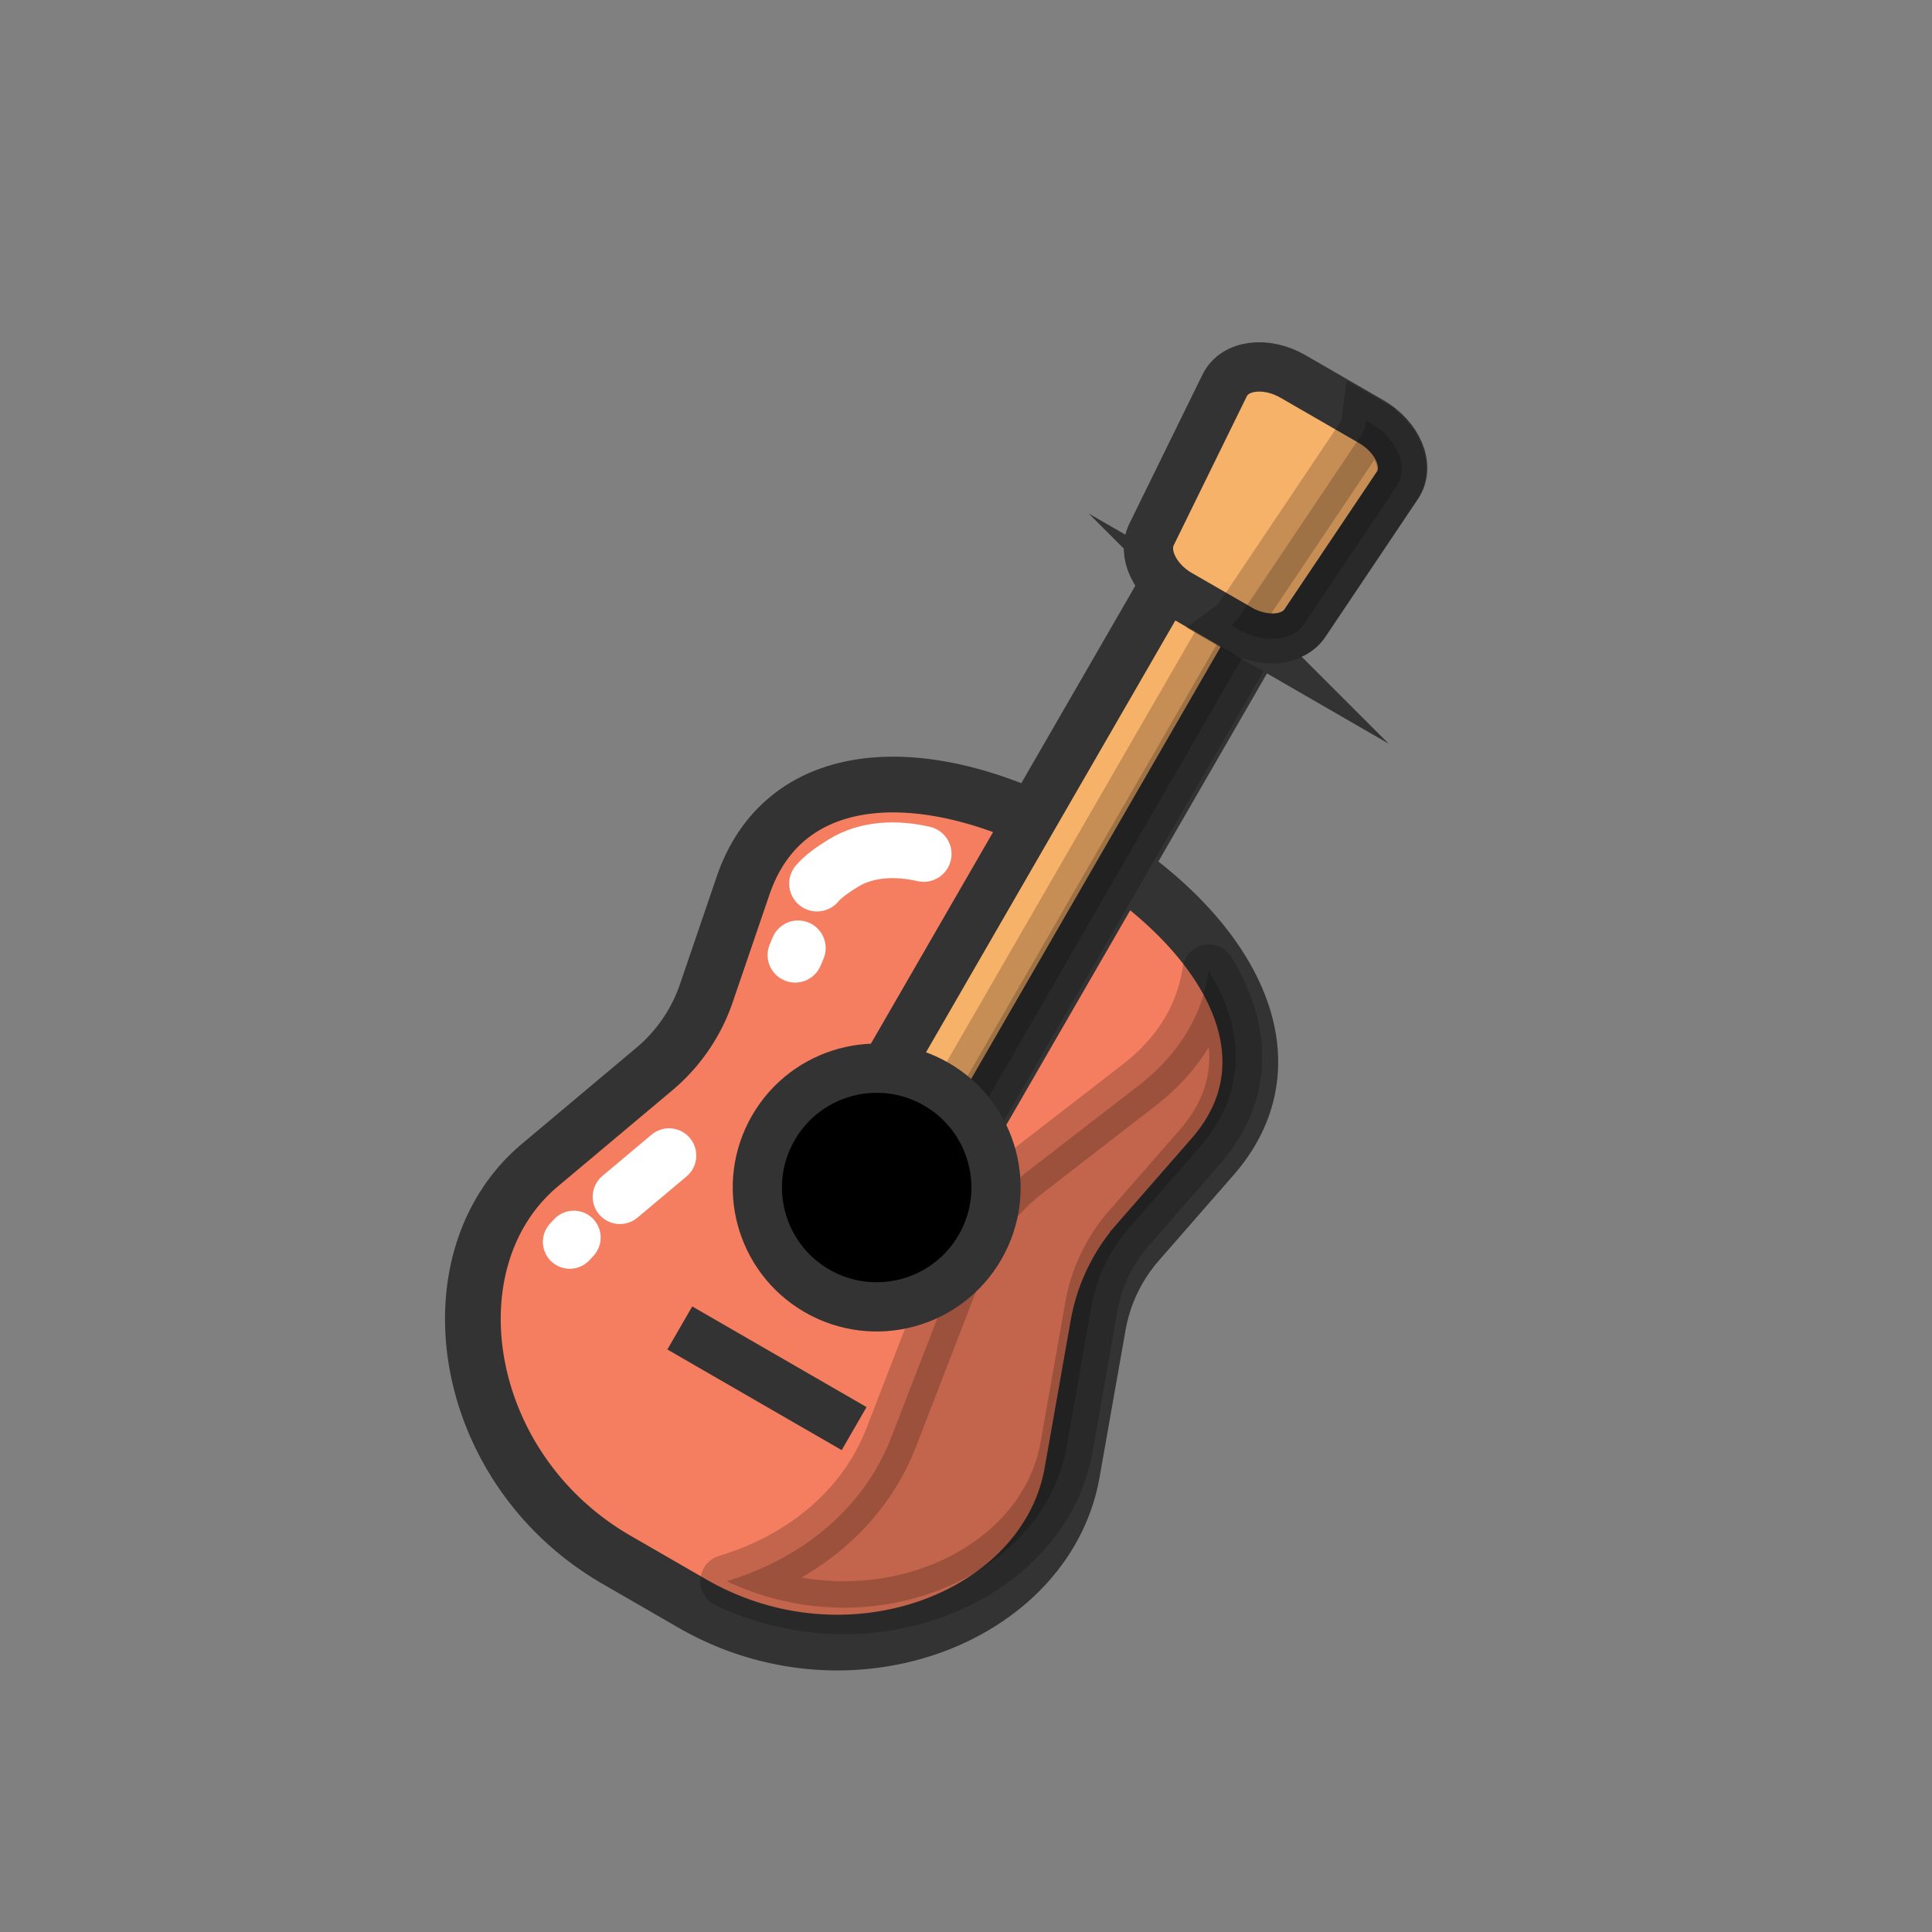 <svg xml:space="preserve" viewBox="0 0 100 100" y="0" x="0" xmlns="http://www.w3.org/2000/svg" id="Layer_1" version="1.1" preserveAspectRatio="xMidYMid" width="200" height="200" xmlns:xlink="http://www.w3.org/1999/xlink" style="margin-top:0px;margin-right:0px;margin-bottom:0px;margin-left:0px;display:block;shape-rendering:auto;background-position-x:0%;background-position-y:0%;background-size:auto;background-origin:padding-box;background-clip:border-box;background:scroll rgba(0, 0, 0, 0) none  repeat;width:200px;height:200px;;animation:none"><rect x="0" y="0" width="100" height="100" fill="#808080" stroke="none"/><g class="ldl-scale" style="transform-origin:50px 50px;transform:matrix(0.8, 0, 0, 0.8, 0, 0);;animation:none"><g class="ldl-ani"><g class="ldl-layer"><g class="ldl-ani" style="transform-origin:50px 50px;transform:matrix(1.03, 0, 0, 1.03, 0, 0);animation-duration:1s;animation-timing-function:linear;animation-delay:-0.538s;animation-iteration-count:infinite;animation-direction:normal;animation-fill-mode:forwards;animation-play-state:paused;animation-name:animate;animation-timeline:auto;animation-range-start:normal;animation-range-end:normal;transform-box:view-box;;animation:none"><path stroke-miterlimit="10" stroke-width="3.5" stroke="#333" fill="#f47e5f" d="M32.792 90.037l-4.743-2.738c-9.915-5.724-11.871-18.866-4.819-24.787l7.161-6.012a10.767 10.767 0 0 0 3.298-4.789l2.308-6.758c2.705-7.918 12.065-7.976 21.216-2.692h0c9.151 5.283 13.781 13.418 8.276 19.72l-4.698 5.378a10.76 10.76 0 0 0-2.499 5.251l-1.626 9.207c-1.6 9.068-13.959 13.944-23.874 8.22z" style="stroke-width:3.5px;fill:rgb(244, 126, 95);stroke:rgb(51, 51, 51);;animation:none"></path></g></g>
<g class="ldl-layer"><g class="ldl-ani" style="transform-origin:50px 50px;transform:matrix(1.03, 0, 0, 1.03, 0, 0);animation-duration:1s;animation-timing-function:linear;animation-delay:-0.577s;animation-iteration-count:infinite;animation-direction:normal;animation-fill-mode:forwards;animation-play-state:paused;animation-name:animate;animation-timeline:auto;animation-range-start:normal;animation-range-end:normal;transform-box:view-box;;animation:none"><path stroke-miterlimit="10" stroke-width="3.5" stroke="#fff" stroke-linecap="round" fill="#f47e5f" d="M40.643 44.823c.436-.512 1.08-.928 1.643-1.28 1.492-.932 3.377-.967 5.055-.581" style="stroke-width:3.5px;stroke:rgb(255, 255, 255);fill:rgb(244, 126, 95);;animation:none"></path></g></g>
<g class="ldl-layer"><g class="ldl-ani" style="transform-origin:50px 50px;transform:matrix(1.019, 0, 0, 1.019, 0, 0);animation-duration:1s;animation-timing-function:linear;animation-delay:-0.615s;animation-iteration-count:infinite;animation-direction:normal;animation-fill-mode:forwards;animation-play-state:paused;animation-name:animate;animation-timeline:auto;animation-range-start:normal;animation-range-end:normal;transform-box:view-box;;animation:none"><path stroke-miterlimit="10" stroke-width="3.5" stroke="#fff" stroke-linecap="round" fill="#f47e5f" d="M39.153 49.304c.06-.151.122-.3.187-.445" style="stroke-width:3.5px;stroke:rgb(255, 255, 255);fill:rgb(244, 126, 95);;animation:none"></path></g></g>
<g class="ldl-layer"><g class="ldl-ani" style="transform-origin:50px 50px;transform:matrix(1.007, 0, 0, 1.007, 0, 0);animation-duration:1s;animation-timing-function:linear;animation-delay:-0.654s;animation-iteration-count:infinite;animation-direction:normal;animation-fill-mode:forwards;animation-play-state:paused;animation-name:animate;animation-timeline:auto;animation-range-start:normal;animation-range-end:normal;transform-box:view-box;;animation:none"><path d="M27.764 64.829l3.157-2.65" stroke-miterlimit="10" stroke-width="3.5" stroke="#fff" stroke-linecap="round" fill="#f47e5f" style="stroke-width:3.5px;stroke:rgb(255, 255, 255);fill:rgb(244, 126, 95);;animation:none"></path></g></g>
<g class="ldl-layer"><g class="ldl-ani" style="transform-origin:50px 50px;transform:matrix(0.994, 0, 0, 0.994, 0, 0);animation-duration:1s;animation-timing-function:linear;animation-delay:-0.692s;animation-iteration-count:infinite;animation-direction:normal;animation-fill-mode:forwards;animation-play-state:paused;animation-name:animate;animation-timeline:auto;animation-range-start:normal;animation-range-end:normal;transform-box:view-box;;animation:none"><path stroke-miterlimit="10" stroke-width="3.5" stroke="#fff" stroke-linecap="round" fill="#f47e5f" d="M24.209 67.957c.085-.095.173-.189.262-.281" style="stroke-width:3.5px;stroke:rgb(255, 255, 255);fill:rgb(244, 126, 95);;animation:none"></path></g></g>
<g class="ldl-layer"><g class="ldl-ani" style="transform-origin:50px 50px;transform:matrix(0.977, 0, 0, 0.977, 0, 0);animation-duration:1s;animation-timing-function:linear;animation-delay:-0.731s;animation-iteration-count:infinite;animation-direction:normal;animation-fill-mode:forwards;animation-play-state:paused;animation-name:animate;animation-timeline:auto;animation-range-start:normal;animation-range-end:normal;transform-box:view-box;;animation:none"><path stroke-miterlimit="10" stroke="#000" stroke-linejoin="round" stroke-width="3.5" opacity=".2" d="M56.667 81.816l1.626-9.207a10.764 10.764 0 0 1 2.499-5.251l4.698-5.378c3.128-3.58 2.981-7.752.595-11.656-.426 2.862-1.911 5.469-4.647 7.585l-7.41 5.732a14.133 14.133 0 0 0-4.547 6.125l-4.426 11.44c-1.833 4.739-5.932 8.034-10.903 9.535 9.652 4.563 20.986-.266 22.515-8.925z" style="stroke-width:3.5px;stroke:rgb(0, 0, 0);opacity:0.2;;animation:none"></path></g></g>
<g class="ldl-layer"><g class="ldl-ani" style="transform-origin:50px 50px;transform:matrix(0.965, 0, 0, 0.965, 0, 0);animation-duration:1s;animation-timing-function:linear;animation-delay:-0.769s;animation-iteration-count:infinite;animation-direction:normal;animation-fill-mode:forwards;animation-play-state:paused;animation-name:animate;animation-timeline:auto;animation-range-start:normal;animation-range-end:normal;transform-box:view-box;;animation:none"><path d="M68.032 16.435l6.136 3.542-25.052 43.39-6.136-3.542z" stroke-miterlimit="10" stroke-width="3.5" stroke="#333" fill="#f7b26a" style="stroke-width:3.5px;fill:rgb(247, 178, 106);stroke:rgb(51, 51, 51);;animation:none"></path></g></g>
<g class="ldl-layer"><g class="ldl-ani" style="transform-origin:50px 50px;transform:matrix(0.946, 0, 0, 0.946, 0, 0);animation-duration:1s;animation-timing-function:linear;animation-delay:-0.808s;animation-iteration-count:infinite;animation-direction:normal;animation-fill-mode:forwards;animation-play-state:paused;animation-name:animate;animation-timeline:auto;animation-range-start:normal;animation-range-end:normal;transform-box:view-box;;animation:none"><path d="M68.032 16.435l6.136 3.542-25.052 43.39-6.136-3.542z" stroke-miterlimit="10" stroke-width="3.5" stroke="#333" fill="#f7b26a" style="stroke-width:3.5px;fill:rgb(247, 178, 106);stroke:rgb(51, 51, 51);;animation:none"></path></g></g>
<g class="ldl-layer"><g class="ldl-ani" style="transform-origin:50px 50px;transform:matrix(0.93, 0, 0, 0.93, 0, 0);animation-duration:1s;animation-timing-function:linear;animation-delay:-0.846s;animation-iteration-count:infinite;animation-direction:normal;animation-fill-mode:forwards;animation-play-state:paused;animation-name:animate;animation-timeline:auto;animation-range-start:normal;animation-range-end:normal;transform-box:view-box;;animation:none"><path d="M47.385 62.37l25.052-43.39 1.732 1-25.052 43.39z" stroke-width="3.5" stroke-miterlimit="10" stroke="#000" opacity=".2" style="stroke-width:3.5px;stroke:rgb(0, 0, 0);opacity:0.2;;animation:none"></path></g></g>
<g class="ldl-layer"><g class="ldl-ani" style="transform-origin:50px 50px;transform:matrix(0.919, 0, 0, 0.919, 0, 0);animation-duration:1s;animation-timing-function:linear;animation-delay:-0.885s;animation-iteration-count:infinite;animation-direction:normal;animation-fill-mode:forwards;animation-play-state:paused;animation-name:animate;animation-timeline:auto;animation-range-start:normal;animation-range-end:normal;transform-box:view-box;;animation:none"><path d="M29.851 75.483l12.272 7.085" stroke-width="3.5" stroke="#333" fill="none" stroke-miterlimit="10" style="stroke-width:3.5px;stroke:rgb(51, 51, 51);fill:none;;animation:none"></path></g></g>
<g class="ldl-layer"><g class="ldl-ani" style="transform-origin:50px 50px;transform:matrix(0.912, 0, 0, 0.912, 0, 0);animation-duration:1s;animation-timing-function:linear;animation-delay:-0.923s;animation-iteration-count:infinite;animation-direction:normal;animation-fill-mode:forwards;animation-play-state:paused;animation-name:animate;animation-timeline:auto;animation-range-start:normal;animation-range-end:normal;transform-box:view-box;;animation:none"><path stroke-miterlimit="10" stroke-width="3.5" stroke="#333" fill="#f7b26a" d="M69.341 26.06l-4.161-2.403c-1.795-1.036-2.683-2.916-2.017-4.272l5.189-10.578c.713-1.454 2.923-1.741 4.847-.63l5.538 3.198c1.924 1.111 2.781 3.168 1.878 4.513l-6.566 9.783c-.841 1.254-2.913 1.425-4.708.389z" style="stroke-width:3.5px;fill:rgb(247, 178, 106);stroke:rgb(51, 51, 51);;animation:none"></path></g></g>
<g class="ldl-layer"><g class="ldl-ani" style="transform-origin:50px 50px;transform:matrix(0.91, 0, 0, 0.91, 0, 0);animation-duration:1s;animation-timing-function:linear;animation-delay:-0.962s;animation-iteration-count:infinite;animation-direction:normal;animation-fill-mode:forwards;animation-play-state:paused;animation-name:animate;animation-timeline:auto;animation-range-start:normal;animation-range-end:normal;transform-box:view-box;;animation:none"><path stroke-width="3.5" stroke-miterlimit="10" stroke="#000" opacity=".2" d="M78.738 11.375l-.282-.163a2.75 2.75 0 0 1-.436 1.169l-8.555 12.746a2.776 2.776 0 0 1-.624.642l.501.29c1.795 1.036 3.866.865 4.708-.389l6.566-9.783c.902-1.344.046-3.401-1.878-4.512z" style="stroke-width:3.5px;stroke:rgb(0, 0, 0);opacity:0.2;;animation:none"></path></g></g>
<g class="ldl-layer"><g class="ldl-ani" style="transform-origin:50px 50px;transform:matrix(0.91, 0, 0, 0.91, 0, 0);animation-duration:1s;animation-timing-function:linear;animation-delay:-1s;animation-iteration-count:infinite;animation-direction:normal;animation-fill-mode:forwards;animation-play-state:paused;animation-name:animate;animation-timeline:auto;animation-range-start:normal;animation-range-end:normal;transform-box:view-box;;animation:none"><circle r="8.484" stroke-miterlimit="10" stroke-width="3.5" stroke="#333" cy="65.748" cx="43.653" transform="matrix(0.5,-0.866,0.866,0.5,-35.115,70.68)" style="stroke-width:3.5px;stroke:rgb(51, 51, 51);transform:matrix(0.5, -0.866, 0.866, 0.5, -35.115, 70.68);;animation:none"></circle></g></g>
</g></g>
<STYLE type="text/css">@keyframes animate { 0.00% {transform: translate(0.00px,0.00px) rotate(0.00deg) scale(0.91, 0.91) skew(0deg, 0.00deg) ;opacity: 1.00;}4.00% {transform: translate(0.00px,0.00px) rotate(0.00deg) scale(0.91, 0.91) ;}8.00% {animation-timing-function: cubic-bezier(0.69,0.60,0.35,0.27);transform: translate(0.00px,0.00px) rotate(0.00deg) scale(0.91, 0.91) ;}14.00% {transform: translate(0.00px,0.00px) rotate(0.00deg) scale(0.93, 0.93) ;}18.00% {transform: translate(0.00px,0.00px) rotate(0.00deg) scale(0.94, 0.94) ;}22.00% {animation-timing-function: cubic-bezier(0.67,0.66,0.34,0.33);transform: translate(0.00px,0.00px) rotate(0.00deg) scale(0.96, 0.96) ;}26.00% {transform: translate(0.00px,0.00px) rotate(0.00deg) scale(0.97, 0.97) ;}30.00% {transform: translate(0.00px,0.00px) rotate(0.00deg) scale(0.99, 0.99) ;}34.00% {animation-timing-function: cubic-bezier(0.65,0.71,0.32,0.38);transform: translate(0.00px,0.00px) rotate(0.00deg) scale(1.01, 1.01) ;}40.00% {animation-timing-function: cubic-bezier(0.64,0.74,0.31,0.41);transform: translate(0.00px,0.00px) rotate(0.00deg) scale(1.02, 1.02) ;}46.00% {animation-timing-function: cubic-bezier(0.60,0.91,0.23,0.63);transform: translate(0.00px,0.00px) rotate(0.00deg) scale(1.03, 1.03) ;}50.00% {transform: translate(0.00px,0.00px) rotate(0.00deg) scale(1.03, 1.03) ;}54.00% {transform: translate(0.00px,0.00px) rotate(0.00deg) scale(1.03, 1.03) ;}58.00% {animation-timing-function: cubic-bezier(0.69,0.60,0.35,0.27);transform: translate(0.00px,0.00px) rotate(0.00deg) scale(1.03, 1.03) ;}64.00% {transform: translate(0.00px,0.00px) rotate(0.00deg) scale(1.01, 1.01) ;}68.00% {transform: translate(0.00px,0.00px) rotate(0.00deg) scale(1.00, 1.00) ;}72.00% {animation-timing-function: cubic-bezier(0.67,0.66,0.34,0.33);transform: translate(0.00px,0.00px) rotate(0.00deg) scale(0.98, 0.98) ;}76.00% {animation-timing-function: cubic-bezier(0.66,0.68,0.33,0.35);transform: translate(0.00px,0.00px) rotate(0.00deg) scale(0.97, 0.97) ;}82.00% {animation-timing-function: cubic-bezier(0.65,0.71,0.32,0.38);transform: translate(0.00px,0.00px) rotate(0.00deg) scale(0.94, 0.94) ;}88.00% {animation-timing-function: cubic-bezier(0.65,0.73,0.31,0.40);transform: translate(0.00px,0.00px) rotate(0.00deg) scale(0.92, 0.92) ;}94.00% {animation-timing-function: cubic-bezier(0.63,0.80,0.28,0.48);transform: translate(0.00px,0.00px) rotate(0.00deg) scale(0.91, 0.91) ;}100.00% {animation-timing-function: cubic-bezier(0.63,0.80,0.28,0.48);transform: translate(0.00px,0.00px) rotate(0.00deg) scale(0.91, 0.91) ;} }</STYLE><!-- [ldio] generated by https://loading.io --></svg>